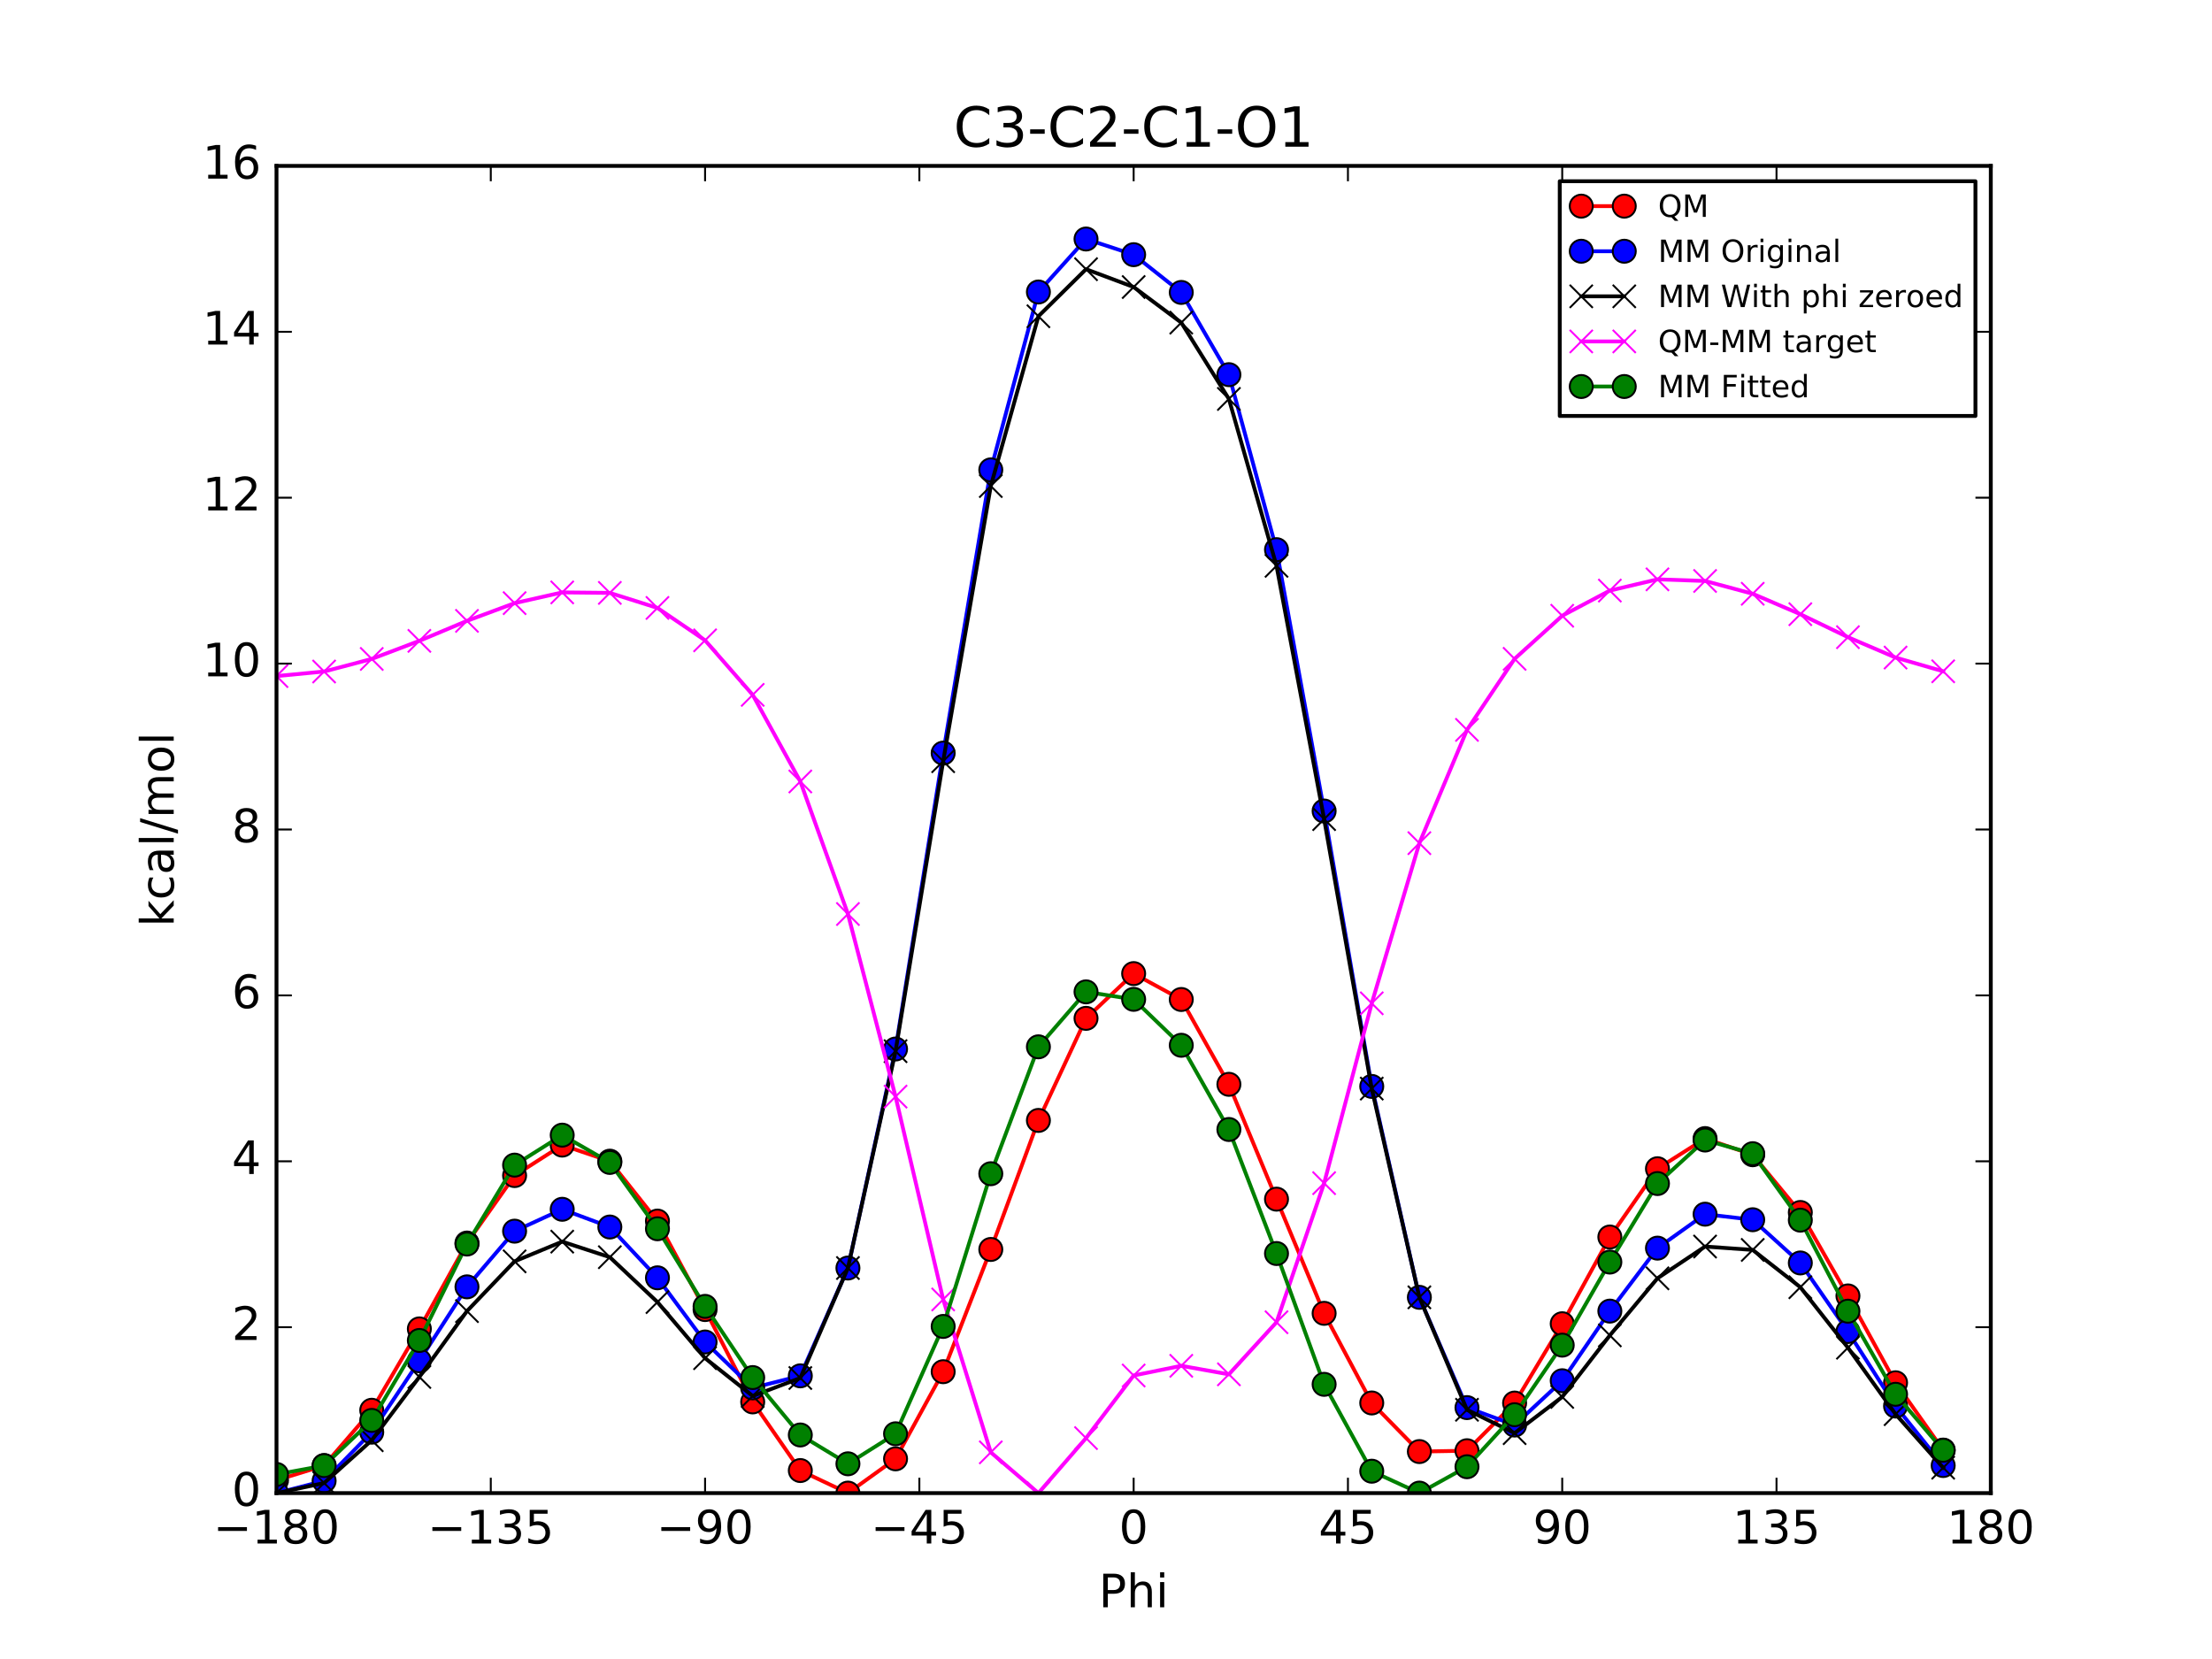<?xml version="1.0" encoding="utf-8" standalone="no"?>
<!DOCTYPE svg PUBLIC "-//W3C//DTD SVG 1.1//EN"
  "http://www.w3.org/Graphics/SVG/1.1/DTD/svg11.dtd">
<!-- Created with matplotlib (http://matplotlib.org/) -->
<svg height="432pt" version="1.1" viewBox="0 0 576 432" width="576pt" xmlns="http://www.w3.org/2000/svg" xmlns:xlink="http://www.w3.org/1999/xlink">
 <defs>
  <style type="text/css">
*{stroke-linecap:butt;stroke-linejoin:round;stroke-miterlimit:100000;}
  </style>
 </defs>
 <g id="figure_1">
  <g id="patch_1">
   <path d="M 0 432 
L 576 432 
L 576 0 
L 0 0 
z
" style="fill:#ffffff;"/>
  </g>
  <g id="axes_1">
   <g id="patch_2">
    <path d="M 72 388.8 
L 518.4 388.8 
L 518.4 43.2 
L 72 43.2 
z
" style="fill:#ffffff;"/>
   </g>
   <g id="line2d_1">
    <path clip-path="url(#pa70c17178d)" d="M 72 385.451 
L 84.4 381.639 
L 96.8 367.228 
L 109.2 346.042 
L 121.6 323.683 
L 134 306.115 
L 146.4 298.182 
L 158.8 302.364 
L 171.2 317.967 
L 183.6 341.009 
L 196 365.054 
L 208.4 382.926 
L 220.8 388.8 
L 233.2 379.881 
L 245.6 357.188 
L 258 325.356 
L 270.4 291.756 
L 282.8 265.176 
L 295.2 253.523 
L 307.6 260.265 
L 320 282.355 
L 332.4 312.257 
L 344.8 341.989 
L 357.2 365.329 
L 369.6 377.985 
L 382 377.765 
L 394.4 365.351 
L 406.8 344.697 
L 419.2 322.117 
L 431.6 304.336 
L 444 296.481 
L 456.4 300.694 
L 468.8 315.726 
L 481.2 337.455 
L 493.6 360.07 
L 506 377.595 
" style="fill:none;stroke:#ff0000;stroke-linecap:square;"/>
    <defs>
     <path d="M 0 3 
C 0.796 3 1.559 2.684 2.121 2.121 
C 2.684 1.559 3 0.796 3 0 
C 3 -0.796 2.684 -1.559 2.121 -2.121 
C 1.559 -2.684 0.796 -3 0 -3 
C -0.796 -3 -1.559 -2.684 -2.121 -2.121 
C -2.684 -1.559 -3 -0.796 -3 0 
C -3 0.796 -2.684 1.559 -2.121 2.121 
C -1.559 2.684 -0.796 3 0 3 
z
" id="m4e100ed801" style="stroke:#000000;stroke-width:0.5;"/>
    </defs>
    <g clip-path="url(#pa70c17178d)">
     <use style="fill:#ff0000;stroke:#000000;stroke-width:0.5;" x="72" xlink:href="#m4e100ed801" y="385.451"/>
     <use style="fill:#ff0000;stroke:#000000;stroke-width:0.5;" x="84.4" xlink:href="#m4e100ed801" y="381.639"/>
     <use style="fill:#ff0000;stroke:#000000;stroke-width:0.5;" x="96.8" xlink:href="#m4e100ed801" y="367.228"/>
     <use style="fill:#ff0000;stroke:#000000;stroke-width:0.5;" x="109.2" xlink:href="#m4e100ed801" y="346.042"/>
     <use style="fill:#ff0000;stroke:#000000;stroke-width:0.5;" x="121.6" xlink:href="#m4e100ed801" y="323.683"/>
     <use style="fill:#ff0000;stroke:#000000;stroke-width:0.5;" x="134" xlink:href="#m4e100ed801" y="306.115"/>
     <use style="fill:#ff0000;stroke:#000000;stroke-width:0.5;" x="146.4" xlink:href="#m4e100ed801" y="298.182"/>
     <use style="fill:#ff0000;stroke:#000000;stroke-width:0.5;" x="158.8" xlink:href="#m4e100ed801" y="302.364"/>
     <use style="fill:#ff0000;stroke:#000000;stroke-width:0.5;" x="171.2" xlink:href="#m4e100ed801" y="317.967"/>
     <use style="fill:#ff0000;stroke:#000000;stroke-width:0.5;" x="183.6" xlink:href="#m4e100ed801" y="341.009"/>
     <use style="fill:#ff0000;stroke:#000000;stroke-width:0.5;" x="196" xlink:href="#m4e100ed801" y="365.054"/>
     <use style="fill:#ff0000;stroke:#000000;stroke-width:0.5;" x="208.4" xlink:href="#m4e100ed801" y="382.926"/>
     <use style="fill:#ff0000;stroke:#000000;stroke-width:0.5;" x="220.8" xlink:href="#m4e100ed801" y="388.8"/>
     <use style="fill:#ff0000;stroke:#000000;stroke-width:0.5;" x="233.2" xlink:href="#m4e100ed801" y="379.881"/>
     <use style="fill:#ff0000;stroke:#000000;stroke-width:0.5;" x="245.6" xlink:href="#m4e100ed801" y="357.188"/>
     <use style="fill:#ff0000;stroke:#000000;stroke-width:0.5;" x="258" xlink:href="#m4e100ed801" y="325.356"/>
     <use style="fill:#ff0000;stroke:#000000;stroke-width:0.5;" x="270.4" xlink:href="#m4e100ed801" y="291.756"/>
     <use style="fill:#ff0000;stroke:#000000;stroke-width:0.5;" x="282.8" xlink:href="#m4e100ed801" y="265.176"/>
     <use style="fill:#ff0000;stroke:#000000;stroke-width:0.5;" x="295.2" xlink:href="#m4e100ed801" y="253.523"/>
     <use style="fill:#ff0000;stroke:#000000;stroke-width:0.5;" x="307.6" xlink:href="#m4e100ed801" y="260.265"/>
     <use style="fill:#ff0000;stroke:#000000;stroke-width:0.5;" x="320" xlink:href="#m4e100ed801" y="282.355"/>
     <use style="fill:#ff0000;stroke:#000000;stroke-width:0.5;" x="332.4" xlink:href="#m4e100ed801" y="312.257"/>
     <use style="fill:#ff0000;stroke:#000000;stroke-width:0.5;" x="344.8" xlink:href="#m4e100ed801" y="341.989"/>
     <use style="fill:#ff0000;stroke:#000000;stroke-width:0.5;" x="357.2" xlink:href="#m4e100ed801" y="365.329"/>
     <use style="fill:#ff0000;stroke:#000000;stroke-width:0.5;" x="369.6" xlink:href="#m4e100ed801" y="377.985"/>
     <use style="fill:#ff0000;stroke:#000000;stroke-width:0.5;" x="382" xlink:href="#m4e100ed801" y="377.765"/>
     <use style="fill:#ff0000;stroke:#000000;stroke-width:0.5;" x="394.4" xlink:href="#m4e100ed801" y="365.351"/>
     <use style="fill:#ff0000;stroke:#000000;stroke-width:0.5;" x="406.8" xlink:href="#m4e100ed801" y="344.697"/>
     <use style="fill:#ff0000;stroke:#000000;stroke-width:0.5;" x="419.2" xlink:href="#m4e100ed801" y="322.117"/>
     <use style="fill:#ff0000;stroke:#000000;stroke-width:0.5;" x="431.6" xlink:href="#m4e100ed801" y="304.336"/>
     <use style="fill:#ff0000;stroke:#000000;stroke-width:0.5;" x="444" xlink:href="#m4e100ed801" y="296.481"/>
     <use style="fill:#ff0000;stroke:#000000;stroke-width:0.5;" x="456.4" xlink:href="#m4e100ed801" y="300.694"/>
     <use style="fill:#ff0000;stroke:#000000;stroke-width:0.5;" x="468.8" xlink:href="#m4e100ed801" y="315.726"/>
     <use style="fill:#ff0000;stroke:#000000;stroke-width:0.5;" x="481.2" xlink:href="#m4e100ed801" y="337.455"/>
     <use style="fill:#ff0000;stroke:#000000;stroke-width:0.5;" x="493.6" xlink:href="#m4e100ed801" y="360.07"/>
     <use style="fill:#ff0000;stroke:#000000;stroke-width:0.5;" x="506" xlink:href="#m4e100ed801" y="377.595"/>
    </g>
   </g>
   <g id="line2d_2">
    <path clip-path="url(#pa70c17178d)" d="M 72 388.8 
L 84.4 385.61 
L 96.8 372.933 
L 109.2 354.347 
L 121.6 335.091 
L 134 320.593 
L 146.4 314.896 
L 158.8 319.513 
L 171.2 332.74 
L 183.6 349.452 
L 196 361.406 
L 208.4 358.268 
L 220.8 330.191 
L 233.2 273.16 
L 245.6 196.109 
L 258 122.353 
L 270.4 76.035 
L 282.8 62.239 
L 295.2 66.319 
L 307.6 76.147 
L 320 97.562 
L 332.4 143.131 
L 344.8 211.189 
L 357.2 282.901 
L 369.6 337.822 
L 382 366.538 
L 394.4 371.082 
L 406.8 359.543 
L 419.2 341.411 
L 431.6 325.01 
L 444 316.171 
L 456.4 317.617 
L 468.8 328.87 
L 481.2 346.723 
L 493.6 366.132 
L 506 381.62 
" style="fill:none;stroke:#0000ff;stroke-linecap:square;"/>
    <defs>
     <path d="M 0 3 
C 0.796 3 1.559 2.684 2.121 2.121 
C 2.684 1.559 3 0.796 3 0 
C 3 -0.796 2.684 -1.559 2.121 -2.121 
C 1.559 -2.684 0.796 -3 0 -3 
C -0.796 -3 -1.559 -2.684 -2.121 -2.121 
C -2.684 -1.559 -3 -0.796 -3 0 
C -3 0.796 -2.684 1.559 -2.121 2.121 
C -1.559 2.684 -0.796 3 0 3 
z
" id="m1258de7000" style="stroke:#000000;stroke-width:0.5;"/>
    </defs>
    <g clip-path="url(#pa70c17178d)">
     <use style="fill:#0000ff;stroke:#000000;stroke-width:0.5;" x="72" xlink:href="#m1258de7000" y="388.8"/>
     <use style="fill:#0000ff;stroke:#000000;stroke-width:0.5;" x="84.4" xlink:href="#m1258de7000" y="385.61"/>
     <use style="fill:#0000ff;stroke:#000000;stroke-width:0.5;" x="96.8" xlink:href="#m1258de7000" y="372.933"/>
     <use style="fill:#0000ff;stroke:#000000;stroke-width:0.5;" x="109.2" xlink:href="#m1258de7000" y="354.347"/>
     <use style="fill:#0000ff;stroke:#000000;stroke-width:0.5;" x="121.6" xlink:href="#m1258de7000" y="335.091"/>
     <use style="fill:#0000ff;stroke:#000000;stroke-width:0.5;" x="134" xlink:href="#m1258de7000" y="320.593"/>
     <use style="fill:#0000ff;stroke:#000000;stroke-width:0.5;" x="146.4" xlink:href="#m1258de7000" y="314.896"/>
     <use style="fill:#0000ff;stroke:#000000;stroke-width:0.5;" x="158.8" xlink:href="#m1258de7000" y="319.513"/>
     <use style="fill:#0000ff;stroke:#000000;stroke-width:0.5;" x="171.2" xlink:href="#m1258de7000" y="332.74"/>
     <use style="fill:#0000ff;stroke:#000000;stroke-width:0.5;" x="183.6" xlink:href="#m1258de7000" y="349.452"/>
     <use style="fill:#0000ff;stroke:#000000;stroke-width:0.5;" x="196" xlink:href="#m1258de7000" y="361.406"/>
     <use style="fill:#0000ff;stroke:#000000;stroke-width:0.5;" x="208.4" xlink:href="#m1258de7000" y="358.268"/>
     <use style="fill:#0000ff;stroke:#000000;stroke-width:0.5;" x="220.8" xlink:href="#m1258de7000" y="330.191"/>
     <use style="fill:#0000ff;stroke:#000000;stroke-width:0.5;" x="233.2" xlink:href="#m1258de7000" y="273.16"/>
     <use style="fill:#0000ff;stroke:#000000;stroke-width:0.5;" x="245.6" xlink:href="#m1258de7000" y="196.109"/>
     <use style="fill:#0000ff;stroke:#000000;stroke-width:0.5;" x="258" xlink:href="#m1258de7000" y="122.353"/>
     <use style="fill:#0000ff;stroke:#000000;stroke-width:0.5;" x="270.4" xlink:href="#m1258de7000" y="76.035"/>
     <use style="fill:#0000ff;stroke:#000000;stroke-width:0.5;" x="282.8" xlink:href="#m1258de7000" y="62.239"/>
     <use style="fill:#0000ff;stroke:#000000;stroke-width:0.5;" x="295.2" xlink:href="#m1258de7000" y="66.319"/>
     <use style="fill:#0000ff;stroke:#000000;stroke-width:0.5;" x="307.6" xlink:href="#m1258de7000" y="76.147"/>
     <use style="fill:#0000ff;stroke:#000000;stroke-width:0.5;" x="320" xlink:href="#m1258de7000" y="97.562"/>
     <use style="fill:#0000ff;stroke:#000000;stroke-width:0.5;" x="332.4" xlink:href="#m1258de7000" y="143.131"/>
     <use style="fill:#0000ff;stroke:#000000;stroke-width:0.5;" x="344.8" xlink:href="#m1258de7000" y="211.189"/>
     <use style="fill:#0000ff;stroke:#000000;stroke-width:0.5;" x="357.2" xlink:href="#m1258de7000" y="282.901"/>
     <use style="fill:#0000ff;stroke:#000000;stroke-width:0.5;" x="369.6" xlink:href="#m1258de7000" y="337.822"/>
     <use style="fill:#0000ff;stroke:#000000;stroke-width:0.5;" x="382" xlink:href="#m1258de7000" y="366.538"/>
     <use style="fill:#0000ff;stroke:#000000;stroke-width:0.5;" x="394.4" xlink:href="#m1258de7000" y="371.082"/>
     <use style="fill:#0000ff;stroke:#000000;stroke-width:0.5;" x="406.8" xlink:href="#m1258de7000" y="359.543"/>
     <use style="fill:#0000ff;stroke:#000000;stroke-width:0.5;" x="419.2" xlink:href="#m1258de7000" y="341.411"/>
     <use style="fill:#0000ff;stroke:#000000;stroke-width:0.5;" x="431.6" xlink:href="#m1258de7000" y="325.01"/>
     <use style="fill:#0000ff;stroke:#000000;stroke-width:0.5;" x="444" xlink:href="#m1258de7000" y="316.171"/>
     <use style="fill:#0000ff;stroke:#000000;stroke-width:0.5;" x="456.4" xlink:href="#m1258de7000" y="317.617"/>
     <use style="fill:#0000ff;stroke:#000000;stroke-width:0.5;" x="468.8" xlink:href="#m1258de7000" y="328.87"/>
     <use style="fill:#0000ff;stroke:#000000;stroke-width:0.5;" x="481.2" xlink:href="#m1258de7000" y="346.723"/>
     <use style="fill:#0000ff;stroke:#000000;stroke-width:0.5;" x="493.6" xlink:href="#m1258de7000" y="366.132"/>
     <use style="fill:#0000ff;stroke:#000000;stroke-width:0.5;" x="506" xlink:href="#m1258de7000" y="381.62"/>
    </g>
   </g>
   <g id="line2d_3">
    <path clip-path="url(#pa70c17178d)" d="M 72 388.8 
L 84.4 386.174 
L 96.8 375.039 
L 109.2 358.559 
L 121.6 341.409 
L 134 328.453 
L 146.4 323.32 
L 158.8 327.372 
L 171.2 339.058 
L 183.6 353.664 
L 196 363.512 
L 208.4 358.832 
L 220.8 330.191 
L 233.2 273.724 
L 245.6 198.215 
L 258 126.565 
L 270.4 82.353 
L 282.8 70.099 
L 295.2 74.743 
L 307.6 84.007 
L 320 103.88 
L 332.4 147.343 
L 344.8 213.295 
L 357.2 283.465 
L 369.6 337.822 
L 382 367.102 
L 394.4 373.188 
L 406.8 363.755 
L 419.2 347.729 
L 431.6 332.869 
L 444 324.595 
L 456.4 325.476 
L 468.8 335.188 
L 481.2 350.935 
L 493.6 368.238 
L 506 382.184 
" style="fill:none;stroke:#000000;stroke-linecap:square;"/>
    <defs>
     <path d="M -3 3 
L 3 -3 
M -3 -3 
L 3 3 
" id="m5c0daf5cca" style="stroke:#000000;stroke-width:0.5;"/>
    </defs>
    <g clip-path="url(#pa70c17178d)">
     <use style="stroke:#000000;stroke-width:0.5;" x="72" xlink:href="#m5c0daf5cca" y="388.8"/>
     <use style="stroke:#000000;stroke-width:0.5;" x="84.4" xlink:href="#m5c0daf5cca" y="386.174"/>
     <use style="stroke:#000000;stroke-width:0.5;" x="96.8" xlink:href="#m5c0daf5cca" y="375.039"/>
     <use style="stroke:#000000;stroke-width:0.5;" x="109.2" xlink:href="#m5c0daf5cca" y="358.559"/>
     <use style="stroke:#000000;stroke-width:0.5;" x="121.6" xlink:href="#m5c0daf5cca" y="341.409"/>
     <use style="stroke:#000000;stroke-width:0.5;" x="134" xlink:href="#m5c0daf5cca" y="328.453"/>
     <use style="stroke:#000000;stroke-width:0.5;" x="146.4" xlink:href="#m5c0daf5cca" y="323.32"/>
     <use style="stroke:#000000;stroke-width:0.5;" x="158.8" xlink:href="#m5c0daf5cca" y="327.372"/>
     <use style="stroke:#000000;stroke-width:0.5;" x="171.2" xlink:href="#m5c0daf5cca" y="339.058"/>
     <use style="stroke:#000000;stroke-width:0.5;" x="183.6" xlink:href="#m5c0daf5cca" y="353.664"/>
     <use style="stroke:#000000;stroke-width:0.5;" x="196" xlink:href="#m5c0daf5cca" y="363.512"/>
     <use style="stroke:#000000;stroke-width:0.5;" x="208.4" xlink:href="#m5c0daf5cca" y="358.832"/>
     <use style="stroke:#000000;stroke-width:0.5;" x="220.8" xlink:href="#m5c0daf5cca" y="330.191"/>
     <use style="stroke:#000000;stroke-width:0.5;" x="233.2" xlink:href="#m5c0daf5cca" y="273.724"/>
     <use style="stroke:#000000;stroke-width:0.5;" x="245.6" xlink:href="#m5c0daf5cca" y="198.215"/>
     <use style="stroke:#000000;stroke-width:0.5;" x="258" xlink:href="#m5c0daf5cca" y="126.565"/>
     <use style="stroke:#000000;stroke-width:0.5;" x="270.4" xlink:href="#m5c0daf5cca" y="82.353"/>
     <use style="stroke:#000000;stroke-width:0.5;" x="282.8" xlink:href="#m5c0daf5cca" y="70.099"/>
     <use style="stroke:#000000;stroke-width:0.5;" x="295.2" xlink:href="#m5c0daf5cca" y="74.743"/>
     <use style="stroke:#000000;stroke-width:0.5;" x="307.6" xlink:href="#m5c0daf5cca" y="84.007"/>
     <use style="stroke:#000000;stroke-width:0.5;" x="320" xlink:href="#m5c0daf5cca" y="103.88"/>
     <use style="stroke:#000000;stroke-width:0.5;" x="332.4" xlink:href="#m5c0daf5cca" y="147.343"/>
     <use style="stroke:#000000;stroke-width:0.5;" x="344.8" xlink:href="#m5c0daf5cca" y="213.295"/>
     <use style="stroke:#000000;stroke-width:0.5;" x="357.2" xlink:href="#m5c0daf5cca" y="283.465"/>
     <use style="stroke:#000000;stroke-width:0.5;" x="369.6" xlink:href="#m5c0daf5cca" y="337.822"/>
     <use style="stroke:#000000;stroke-width:0.5;" x="382" xlink:href="#m5c0daf5cca" y="367.102"/>
     <use style="stroke:#000000;stroke-width:0.5;" x="394.4" xlink:href="#m5c0daf5cca" y="373.188"/>
     <use style="stroke:#000000;stroke-width:0.5;" x="406.8" xlink:href="#m5c0daf5cca" y="363.755"/>
     <use style="stroke:#000000;stroke-width:0.5;" x="419.2" xlink:href="#m5c0daf5cca" y="347.729"/>
     <use style="stroke:#000000;stroke-width:0.5;" x="431.6" xlink:href="#m5c0daf5cca" y="332.869"/>
     <use style="stroke:#000000;stroke-width:0.5;" x="444" xlink:href="#m5c0daf5cca" y="324.595"/>
     <use style="stroke:#000000;stroke-width:0.5;" x="456.4" xlink:href="#m5c0daf5cca" y="325.476"/>
     <use style="stroke:#000000;stroke-width:0.5;" x="468.8" xlink:href="#m5c0daf5cca" y="335.188"/>
     <use style="stroke:#000000;stroke-width:0.5;" x="481.2" xlink:href="#m5c0daf5cca" y="350.935"/>
     <use style="stroke:#000000;stroke-width:0.5;" x="493.6" xlink:href="#m5c0daf5cca" y="368.238"/>
     <use style="stroke:#000000;stroke-width:0.5;" x="506" xlink:href="#m5c0daf5cca" y="382.184"/>
    </g>
   </g>
   <g id="line2d_4">
    <path clip-path="url(#pa70c17178d)" d="M 72 176.048 
L 84.4 174.862 
L 96.8 171.586 
L 109.2 166.88 
L 121.6 161.672 
L 134 157.059 
L 146.4 154.259 
L 158.8 154.389 
L 171.2 158.305 
L 183.6 166.742 
L 196 180.939 
L 208.4 203.491 
L 220.8 238.006 
L 233.2 285.554 
L 245.6 338.371 
L 258 378.188 
L 270.4 388.8 
L 282.8 374.475 
L 295.2 358.177 
L 307.6 355.655 
L 320 357.872 
L 332.4 344.311 
L 344.8 308.091 
L 357.2 261.26 
L 369.6 219.559 
L 382 190.059 
L 394.4 171.56 
L 406.8 160.339 
L 419.2 153.785 
L 431.6 150.863 
L 444 151.282 
L 456.4 154.615 
L 468.8 159.935 
L 481.2 165.917 
L 493.6 171.229 
L 506 174.808 
" style="fill:none;stroke:#ff00ff;stroke-linecap:square;"/>
    <defs>
     <path d="M -3 3 
L 3 -3 
M -3 -3 
L 3 3 
" id="mb89bf1b2a4" style="stroke:#ff00ff;stroke-width:0.5;"/>
    </defs>
    <g clip-path="url(#pa70c17178d)">
     <use style="fill:#ff00ff;stroke:#ff00ff;stroke-width:0.5;" x="72" xlink:href="#mb89bf1b2a4" y="176.048"/>
     <use style="fill:#ff00ff;stroke:#ff00ff;stroke-width:0.5;" x="84.4" xlink:href="#mb89bf1b2a4" y="174.862"/>
     <use style="fill:#ff00ff;stroke:#ff00ff;stroke-width:0.5;" x="96.8" xlink:href="#mb89bf1b2a4" y="171.586"/>
     <use style="fill:#ff00ff;stroke:#ff00ff;stroke-width:0.5;" x="109.2" xlink:href="#mb89bf1b2a4" y="166.88"/>
     <use style="fill:#ff00ff;stroke:#ff00ff;stroke-width:0.5;" x="121.6" xlink:href="#mb89bf1b2a4" y="161.672"/>
     <use style="fill:#ff00ff;stroke:#ff00ff;stroke-width:0.5;" x="134" xlink:href="#mb89bf1b2a4" y="157.059"/>
     <use style="fill:#ff00ff;stroke:#ff00ff;stroke-width:0.5;" x="146.4" xlink:href="#mb89bf1b2a4" y="154.259"/>
     <use style="fill:#ff00ff;stroke:#ff00ff;stroke-width:0.5;" x="158.8" xlink:href="#mb89bf1b2a4" y="154.389"/>
     <use style="fill:#ff00ff;stroke:#ff00ff;stroke-width:0.5;" x="171.2" xlink:href="#mb89bf1b2a4" y="158.305"/>
     <use style="fill:#ff00ff;stroke:#ff00ff;stroke-width:0.5;" x="183.6" xlink:href="#mb89bf1b2a4" y="166.742"/>
     <use style="fill:#ff00ff;stroke:#ff00ff;stroke-width:0.5;" x="196" xlink:href="#mb89bf1b2a4" y="180.939"/>
     <use style="fill:#ff00ff;stroke:#ff00ff;stroke-width:0.5;" x="208.4" xlink:href="#mb89bf1b2a4" y="203.491"/>
     <use style="fill:#ff00ff;stroke:#ff00ff;stroke-width:0.5;" x="220.8" xlink:href="#mb89bf1b2a4" y="238.006"/>
     <use style="fill:#ff00ff;stroke:#ff00ff;stroke-width:0.5;" x="233.2" xlink:href="#mb89bf1b2a4" y="285.554"/>
     <use style="fill:#ff00ff;stroke:#ff00ff;stroke-width:0.5;" x="245.6" xlink:href="#mb89bf1b2a4" y="338.371"/>
     <use style="fill:#ff00ff;stroke:#ff00ff;stroke-width:0.5;" x="258" xlink:href="#mb89bf1b2a4" y="378.188"/>
     <use style="fill:#ff00ff;stroke:#ff00ff;stroke-width:0.5;" x="270.4" xlink:href="#mb89bf1b2a4" y="388.8"/>
     <use style="fill:#ff00ff;stroke:#ff00ff;stroke-width:0.5;" x="282.8" xlink:href="#mb89bf1b2a4" y="374.475"/>
     <use style="fill:#ff00ff;stroke:#ff00ff;stroke-width:0.5;" x="295.2" xlink:href="#mb89bf1b2a4" y="358.177"/>
     <use style="fill:#ff00ff;stroke:#ff00ff;stroke-width:0.5;" x="307.6" xlink:href="#mb89bf1b2a4" y="355.655"/>
     <use style="fill:#ff00ff;stroke:#ff00ff;stroke-width:0.5;" x="320" xlink:href="#mb89bf1b2a4" y="357.872"/>
     <use style="fill:#ff00ff;stroke:#ff00ff;stroke-width:0.5;" x="332.4" xlink:href="#mb89bf1b2a4" y="344.311"/>
     <use style="fill:#ff00ff;stroke:#ff00ff;stroke-width:0.5;" x="344.8" xlink:href="#mb89bf1b2a4" y="308.091"/>
     <use style="fill:#ff00ff;stroke:#ff00ff;stroke-width:0.5;" x="357.2" xlink:href="#mb89bf1b2a4" y="261.26"/>
     <use style="fill:#ff00ff;stroke:#ff00ff;stroke-width:0.5;" x="369.6" xlink:href="#mb89bf1b2a4" y="219.559"/>
     <use style="fill:#ff00ff;stroke:#ff00ff;stroke-width:0.5;" x="382" xlink:href="#mb89bf1b2a4" y="190.059"/>
     <use style="fill:#ff00ff;stroke:#ff00ff;stroke-width:0.5;" x="394.4" xlink:href="#mb89bf1b2a4" y="171.56"/>
     <use style="fill:#ff00ff;stroke:#ff00ff;stroke-width:0.5;" x="406.8" xlink:href="#mb89bf1b2a4" y="160.339"/>
     <use style="fill:#ff00ff;stroke:#ff00ff;stroke-width:0.5;" x="419.2" xlink:href="#mb89bf1b2a4" y="153.785"/>
     <use style="fill:#ff00ff;stroke:#ff00ff;stroke-width:0.5;" x="431.6" xlink:href="#mb89bf1b2a4" y="150.863"/>
     <use style="fill:#ff00ff;stroke:#ff00ff;stroke-width:0.5;" x="444" xlink:href="#mb89bf1b2a4" y="151.282"/>
     <use style="fill:#ff00ff;stroke:#ff00ff;stroke-width:0.5;" x="456.4" xlink:href="#mb89bf1b2a4" y="154.615"/>
     <use style="fill:#ff00ff;stroke:#ff00ff;stroke-width:0.5;" x="468.8" xlink:href="#mb89bf1b2a4" y="159.935"/>
     <use style="fill:#ff00ff;stroke:#ff00ff;stroke-width:0.5;" x="481.2" xlink:href="#mb89bf1b2a4" y="165.917"/>
     <use style="fill:#ff00ff;stroke:#ff00ff;stroke-width:0.5;" x="493.6" xlink:href="#mb89bf1b2a4" y="171.229"/>
     <use style="fill:#ff00ff;stroke:#ff00ff;stroke-width:0.5;" x="506" xlink:href="#mb89bf1b2a4" y="174.808"/>
    </g>
   </g>
   <g id="line2d_5">
    <path clip-path="url(#pa70c17178d)" d="M 72 383.936 
L 84.4 381.64 
L 96.8 369.87 
L 109.2 349.054 
L 121.6 323.943 
L 134 303.394 
L 146.4 295.588 
L 158.8 302.696 
L 171.2 319.968 
L 183.6 340.179 
L 196 358.714 
L 208.4 373.664 
L 220.8 381.169 
L 233.2 373.355 
L 245.6 345.398 
L 258 305.635 
L 270.4 272.589 
L 282.8 258.278 
L 295.2 260.226 
L 307.6 272.187 
L 320 294.117 
L 332.4 326.413 
L 344.8 360.478 
L 357.2 383.096 
L 369.6 388.8 
L 382 381.934 
L 394.4 368.39 
L 406.8 350.271 
L 419.2 328.639 
L 431.6 308.193 
L 444 296.864 
L 456.4 300.418 
L 468.8 317.723 
L 481.2 341.43 
L 493.6 363.07 
L 506 377.65 
" style="fill:none;stroke:#008000;stroke-linecap:square;"/>
    <defs>
     <path d="M 0 3 
C 0.796 3 1.559 2.684 2.121 2.121 
C 2.684 1.559 3 0.796 3 0 
C 3 -0.796 2.684 -1.559 2.121 -2.121 
C 1.559 -2.684 0.796 -3 0 -3 
C -0.796 -3 -1.559 -2.684 -2.121 -2.121 
C -2.684 -1.559 -3 -0.796 -3 0 
C -3 0.796 -2.684 1.559 -2.121 2.121 
C -1.559 2.684 -0.796 3 0 3 
z
" id="ma63a9f7b39" style="stroke:#000000;stroke-width:0.5;"/>
    </defs>
    <g clip-path="url(#pa70c17178d)">
     <use style="fill:#008000;stroke:#000000;stroke-width:0.5;" x="72" xlink:href="#ma63a9f7b39" y="383.936"/>
     <use style="fill:#008000;stroke:#000000;stroke-width:0.5;" x="84.4" xlink:href="#ma63a9f7b39" y="381.64"/>
     <use style="fill:#008000;stroke:#000000;stroke-width:0.5;" x="96.8" xlink:href="#ma63a9f7b39" y="369.87"/>
     <use style="fill:#008000;stroke:#000000;stroke-width:0.5;" x="109.2" xlink:href="#ma63a9f7b39" y="349.054"/>
     <use style="fill:#008000;stroke:#000000;stroke-width:0.5;" x="121.6" xlink:href="#ma63a9f7b39" y="323.943"/>
     <use style="fill:#008000;stroke:#000000;stroke-width:0.5;" x="134" xlink:href="#ma63a9f7b39" y="303.394"/>
     <use style="fill:#008000;stroke:#000000;stroke-width:0.5;" x="146.4" xlink:href="#ma63a9f7b39" y="295.588"/>
     <use style="fill:#008000;stroke:#000000;stroke-width:0.5;" x="158.8" xlink:href="#ma63a9f7b39" y="302.696"/>
     <use style="fill:#008000;stroke:#000000;stroke-width:0.5;" x="171.2" xlink:href="#ma63a9f7b39" y="319.968"/>
     <use style="fill:#008000;stroke:#000000;stroke-width:0.5;" x="183.6" xlink:href="#ma63a9f7b39" y="340.179"/>
     <use style="fill:#008000;stroke:#000000;stroke-width:0.5;" x="196" xlink:href="#ma63a9f7b39" y="358.714"/>
     <use style="fill:#008000;stroke:#000000;stroke-width:0.5;" x="208.4" xlink:href="#ma63a9f7b39" y="373.664"/>
     <use style="fill:#008000;stroke:#000000;stroke-width:0.5;" x="220.8" xlink:href="#ma63a9f7b39" y="381.169"/>
     <use style="fill:#008000;stroke:#000000;stroke-width:0.5;" x="233.2" xlink:href="#ma63a9f7b39" y="373.355"/>
     <use style="fill:#008000;stroke:#000000;stroke-width:0.5;" x="245.6" xlink:href="#ma63a9f7b39" y="345.398"/>
     <use style="fill:#008000;stroke:#000000;stroke-width:0.5;" x="258" xlink:href="#ma63a9f7b39" y="305.635"/>
     <use style="fill:#008000;stroke:#000000;stroke-width:0.5;" x="270.4" xlink:href="#ma63a9f7b39" y="272.589"/>
     <use style="fill:#008000;stroke:#000000;stroke-width:0.5;" x="282.8" xlink:href="#ma63a9f7b39" y="258.278"/>
     <use style="fill:#008000;stroke:#000000;stroke-width:0.5;" x="295.2" xlink:href="#ma63a9f7b39" y="260.226"/>
     <use style="fill:#008000;stroke:#000000;stroke-width:0.5;" x="307.6" xlink:href="#ma63a9f7b39" y="272.187"/>
     <use style="fill:#008000;stroke:#000000;stroke-width:0.5;" x="320" xlink:href="#ma63a9f7b39" y="294.117"/>
     <use style="fill:#008000;stroke:#000000;stroke-width:0.5;" x="332.4" xlink:href="#ma63a9f7b39" y="326.413"/>
     <use style="fill:#008000;stroke:#000000;stroke-width:0.5;" x="344.8" xlink:href="#ma63a9f7b39" y="360.478"/>
     <use style="fill:#008000;stroke:#000000;stroke-width:0.5;" x="357.2" xlink:href="#ma63a9f7b39" y="383.096"/>
     <use style="fill:#008000;stroke:#000000;stroke-width:0.5;" x="369.6" xlink:href="#ma63a9f7b39" y="388.8"/>
     <use style="fill:#008000;stroke:#000000;stroke-width:0.5;" x="382" xlink:href="#ma63a9f7b39" y="381.934"/>
     <use style="fill:#008000;stroke:#000000;stroke-width:0.5;" x="394.4" xlink:href="#ma63a9f7b39" y="368.39"/>
     <use style="fill:#008000;stroke:#000000;stroke-width:0.5;" x="406.8" xlink:href="#ma63a9f7b39" y="350.271"/>
     <use style="fill:#008000;stroke:#000000;stroke-width:0.5;" x="419.2" xlink:href="#ma63a9f7b39" y="328.639"/>
     <use style="fill:#008000;stroke:#000000;stroke-width:0.5;" x="431.6" xlink:href="#ma63a9f7b39" y="308.193"/>
     <use style="fill:#008000;stroke:#000000;stroke-width:0.5;" x="444" xlink:href="#ma63a9f7b39" y="296.864"/>
     <use style="fill:#008000;stroke:#000000;stroke-width:0.5;" x="456.4" xlink:href="#ma63a9f7b39" y="300.418"/>
     <use style="fill:#008000;stroke:#000000;stroke-width:0.5;" x="468.8" xlink:href="#ma63a9f7b39" y="317.723"/>
     <use style="fill:#008000;stroke:#000000;stroke-width:0.5;" x="481.2" xlink:href="#ma63a9f7b39" y="341.43"/>
     <use style="fill:#008000;stroke:#000000;stroke-width:0.5;" x="493.6" xlink:href="#ma63a9f7b39" y="363.07"/>
     <use style="fill:#008000;stroke:#000000;stroke-width:0.5;" x="506" xlink:href="#ma63a9f7b39" y="377.65"/>
    </g>
   </g>
   <g id="patch_3">
    <path d="M 72 43.2 
L 518.4 43.2 
" style="fill:none;stroke:#000000;stroke-linecap:square;stroke-linejoin:miter;"/>
   </g>
   <g id="patch_4">
    <path d="M 518.4 388.8 
L 518.4 43.2 
" style="fill:none;stroke:#000000;stroke-linecap:square;stroke-linejoin:miter;"/>
   </g>
   <g id="patch_5">
    <path d="M 72 388.8 
L 518.4 388.8 
" style="fill:none;stroke:#000000;stroke-linecap:square;stroke-linejoin:miter;"/>
   </g>
   <g id="patch_6">
    <path d="M 72 388.8 
L 72 43.2 
" style="fill:none;stroke:#000000;stroke-linecap:square;stroke-linejoin:miter;"/>
   </g>
   <g id="matplotlib.axis_1">
    <g id="xtick_1">
     <g id="line2d_6">
      <defs>
       <path d="M 0 0 
L 0 -4 
" id="m1ad88e3cab" style="stroke:#000000;stroke-width:0.5;"/>
      </defs>
      <g>
       <use style="stroke:#000000;stroke-width:0.5;" x="72.0" xlink:href="#m1ad88e3cab" y="388.8"/>
      </g>
     </g>
     <g id="line2d_7">
      <defs>
       <path d="M 0 0 
L 0 4 
" id="m50c6c9d370" style="stroke:#000000;stroke-width:0.5;"/>
      </defs>
      <g>
       <use style="stroke:#000000;stroke-width:0.5;" x="72.0" xlink:href="#m50c6c9d370" y="43.2"/>
      </g>
     </g>
     <g id="text_1">
      <!-- −180 -->
      <defs>
       <path d="M 10.594 35.5 
L 73.188 35.5 
L 73.188 27.203 
L 10.594 27.203 
z
" id="BitstreamVeraSans-Roman-2212"/>
       <path d="M 31.781 66.406 
Q 24.172 66.406 20.328 58.906 
Q 16.5 51.422 16.5 36.375 
Q 16.5 21.391 20.328 13.891 
Q 24.172 6.391 31.781 6.391 
Q 39.453 6.391 43.281 13.891 
Q 47.125 21.391 47.125 36.375 
Q 47.125 51.422 43.281 58.906 
Q 39.453 66.406 31.781 66.406 
M 31.781 74.219 
Q 44.047 74.219 50.516 64.516 
Q 56.984 54.828 56.984 36.375 
Q 56.984 17.969 50.516 8.266 
Q 44.047 -1.422 31.781 -1.422 
Q 19.531 -1.422 13.062 8.266 
Q 6.594 17.969 6.594 36.375 
Q 6.594 54.828 13.062 64.516 
Q 19.531 74.219 31.781 74.219 
" id="BitstreamVeraSans-Roman-30"/>
       <path d="M 12.406 8.297 
L 28.516 8.297 
L 28.516 63.922 
L 10.984 60.406 
L 10.984 69.391 
L 28.422 72.906 
L 38.281 72.906 
L 38.281 8.297 
L 54.391 8.297 
L 54.391 0 
L 12.406 0 
z
" id="BitstreamVeraSans-Roman-31"/>
       <path d="M 31.781 34.625 
Q 24.75 34.625 20.719 30.859 
Q 16.703 27.094 16.703 20.516 
Q 16.703 13.922 20.719 10.156 
Q 24.75 6.391 31.781 6.391 
Q 38.812 6.391 42.859 10.172 
Q 46.922 13.969 46.922 20.516 
Q 46.922 27.094 42.891 30.859 
Q 38.875 34.625 31.781 34.625 
M 21.922 38.812 
Q 15.578 40.375 12.031 44.719 
Q 8.5 49.078 8.5 55.328 
Q 8.5 64.062 14.719 69.141 
Q 20.953 74.219 31.781 74.219 
Q 42.672 74.219 48.875 69.141 
Q 55.078 64.062 55.078 55.328 
Q 55.078 49.078 51.531 44.719 
Q 48 40.375 41.703 38.812 
Q 48.828 37.156 52.797 32.312 
Q 56.781 27.484 56.781 20.516 
Q 56.781 9.906 50.312 4.234 
Q 43.844 -1.422 31.781 -1.422 
Q 19.734 -1.422 13.25 4.234 
Q 6.781 9.906 6.781 20.516 
Q 6.781 27.484 10.781 32.312 
Q 14.797 37.156 21.922 38.812 
M 18.312 54.391 
Q 18.312 48.734 21.844 45.562 
Q 25.391 42.391 31.781 42.391 
Q 38.141 42.391 41.719 45.562 
Q 45.312 48.734 45.312 54.391 
Q 45.312 60.062 41.719 63.234 
Q 38.141 66.406 31.781 66.406 
Q 25.391 66.406 21.844 63.234 
Q 18.312 60.062 18.312 54.391 
" id="BitstreamVeraSans-Roman-38"/>
      </defs>
      <g transform="translate(55.52 401.918)scale(0.12 -0.12)">
       <use xlink:href="#BitstreamVeraSans-Roman-2212"/>
       <use x="83.789" xlink:href="#BitstreamVeraSans-Roman-31"/>
       <use x="147.412" xlink:href="#BitstreamVeraSans-Roman-38"/>
       <use x="211.035" xlink:href="#BitstreamVeraSans-Roman-30"/>
      </g>
     </g>
    </g>
    <g id="xtick_2">
     <g id="line2d_8">
      <g>
       <use style="stroke:#000000;stroke-width:0.5;" x="127.8" xlink:href="#m1ad88e3cab" y="388.8"/>
      </g>
     </g>
     <g id="line2d_9">
      <g>
       <use style="stroke:#000000;stroke-width:0.5;" x="127.8" xlink:href="#m50c6c9d370" y="43.2"/>
      </g>
     </g>
     <g id="text_2">
      <!-- −135 -->
      <defs>
       <path d="M 40.578 39.312 
Q 47.656 37.797 51.625 33 
Q 55.609 28.219 55.609 21.188 
Q 55.609 10.406 48.188 4.484 
Q 40.766 -1.422 27.094 -1.422 
Q 22.516 -1.422 17.656 -0.516 
Q 12.797 0.391 7.625 2.203 
L 7.625 11.719 
Q 11.719 9.328 16.594 8.109 
Q 21.484 6.891 26.812 6.891 
Q 36.078 6.891 40.938 10.547 
Q 45.797 14.203 45.797 21.188 
Q 45.797 27.641 41.281 31.266 
Q 36.766 34.906 28.719 34.906 
L 20.219 34.906 
L 20.219 43.016 
L 29.109 43.016 
Q 36.375 43.016 40.234 45.922 
Q 44.094 48.828 44.094 54.297 
Q 44.094 59.906 40.109 62.906 
Q 36.141 65.922 28.719 65.922 
Q 24.656 65.922 20.016 65.031 
Q 15.375 64.156 9.812 62.312 
L 9.812 71.094 
Q 15.438 72.656 20.344 73.438 
Q 25.25 74.219 29.594 74.219 
Q 40.828 74.219 47.359 69.109 
Q 53.906 64.016 53.906 55.328 
Q 53.906 49.266 50.438 45.094 
Q 46.969 40.922 40.578 39.312 
" id="BitstreamVeraSans-Roman-33"/>
       <path d="M 10.797 72.906 
L 49.516 72.906 
L 49.516 64.594 
L 19.828 64.594 
L 19.828 46.734 
Q 21.969 47.469 24.109 47.828 
Q 26.266 48.188 28.422 48.188 
Q 40.625 48.188 47.75 41.5 
Q 54.891 34.812 54.891 23.391 
Q 54.891 11.625 47.562 5.094 
Q 40.234 -1.422 26.906 -1.422 
Q 22.312 -1.422 17.547 -0.641 
Q 12.797 0.141 7.719 1.703 
L 7.719 11.625 
Q 12.109 9.234 16.797 8.062 
Q 21.484 6.891 26.703 6.891 
Q 35.156 6.891 40.078 11.328 
Q 45.016 15.766 45.016 23.391 
Q 45.016 31 40.078 35.438 
Q 35.156 39.891 26.703 39.891 
Q 22.75 39.891 18.812 39.016 
Q 14.891 38.141 10.797 36.281 
z
" id="BitstreamVeraSans-Roman-35"/>
      </defs>
      <g transform="translate(111.32 401.918)scale(0.12 -0.12)">
       <use xlink:href="#BitstreamVeraSans-Roman-2212"/>
       <use x="83.789" xlink:href="#BitstreamVeraSans-Roman-31"/>
       <use x="147.412" xlink:href="#BitstreamVeraSans-Roman-33"/>
       <use x="211.035" xlink:href="#BitstreamVeraSans-Roman-35"/>
      </g>
     </g>
    </g>
    <g id="xtick_3">
     <g id="line2d_10">
      <g>
       <use style="stroke:#000000;stroke-width:0.5;" x="183.6" xlink:href="#m1ad88e3cab" y="388.8"/>
      </g>
     </g>
     <g id="line2d_11">
      <g>
       <use style="stroke:#000000;stroke-width:0.5;" x="183.6" xlink:href="#m50c6c9d370" y="43.2"/>
      </g>
     </g>
     <g id="text_3">
      <!-- −90 -->
      <defs>
       <path d="M 10.984 1.516 
L 10.984 10.5 
Q 14.703 8.734 18.5 7.812 
Q 22.312 6.891 25.984 6.891 
Q 35.75 6.891 40.891 13.453 
Q 46.047 20.016 46.781 33.406 
Q 43.953 29.203 39.594 26.953 
Q 35.25 24.703 29.984 24.703 
Q 19.047 24.703 12.672 31.312 
Q 6.297 37.938 6.297 49.422 
Q 6.297 60.641 12.938 67.422 
Q 19.578 74.219 30.609 74.219 
Q 43.266 74.219 49.922 64.516 
Q 56.594 54.828 56.594 36.375 
Q 56.594 19.141 48.406 8.859 
Q 40.234 -1.422 26.422 -1.422 
Q 22.703 -1.422 18.891 -0.688 
Q 15.094 0.047 10.984 1.516 
M 30.609 32.422 
Q 37.25 32.422 41.125 36.953 
Q 45.016 41.5 45.016 49.422 
Q 45.016 57.281 41.125 61.844 
Q 37.25 66.406 30.609 66.406 
Q 23.969 66.406 20.094 61.844 
Q 16.219 57.281 16.219 49.422 
Q 16.219 41.5 20.094 36.953 
Q 23.969 32.422 30.609 32.422 
" id="BitstreamVeraSans-Roman-39"/>
      </defs>
      <g transform="translate(170.937 401.918)scale(0.12 -0.12)">
       <use xlink:href="#BitstreamVeraSans-Roman-2212"/>
       <use x="83.789" xlink:href="#BitstreamVeraSans-Roman-39"/>
       <use x="147.412" xlink:href="#BitstreamVeraSans-Roman-30"/>
      </g>
     </g>
    </g>
    <g id="xtick_4">
     <g id="line2d_12">
      <g>
       <use style="stroke:#000000;stroke-width:0.5;" x="239.4" xlink:href="#m1ad88e3cab" y="388.8"/>
      </g>
     </g>
     <g id="line2d_13">
      <g>
       <use style="stroke:#000000;stroke-width:0.5;" x="239.4" xlink:href="#m50c6c9d370" y="43.2"/>
      </g>
     </g>
     <g id="text_4">
      <!-- −45 -->
      <defs>
       <path d="M 37.797 64.312 
L 12.891 25.391 
L 37.797 25.391 
z
M 35.203 72.906 
L 47.609 72.906 
L 47.609 25.391 
L 58.016 25.391 
L 58.016 17.188 
L 47.609 17.188 
L 47.609 0 
L 37.797 0 
L 37.797 17.188 
L 4.891 17.188 
L 4.891 26.703 
z
" id="BitstreamVeraSans-Roman-34"/>
      </defs>
      <g transform="translate(226.737 401.918)scale(0.12 -0.12)">
       <use xlink:href="#BitstreamVeraSans-Roman-2212"/>
       <use x="83.789" xlink:href="#BitstreamVeraSans-Roman-34"/>
       <use x="147.412" xlink:href="#BitstreamVeraSans-Roman-35"/>
      </g>
     </g>
    </g>
    <g id="xtick_5">
     <g id="line2d_14">
      <g>
       <use style="stroke:#000000;stroke-width:0.5;" x="295.2" xlink:href="#m1ad88e3cab" y="388.8"/>
      </g>
     </g>
     <g id="line2d_15">
      <g>
       <use style="stroke:#000000;stroke-width:0.5;" x="295.2" xlink:href="#m50c6c9d370" y="43.2"/>
      </g>
     </g>
     <g id="text_5">
      <!-- 0 -->
      <g transform="translate(291.382 401.918)scale(0.12 -0.12)">
       <use xlink:href="#BitstreamVeraSans-Roman-30"/>
      </g>
     </g>
    </g>
    <g id="xtick_6">
     <g id="line2d_16">
      <g>
       <use style="stroke:#000000;stroke-width:0.5;" x="351.0" xlink:href="#m1ad88e3cab" y="388.8"/>
      </g>
     </g>
     <g id="line2d_17">
      <g>
       <use style="stroke:#000000;stroke-width:0.5;" x="351.0" xlink:href="#m50c6c9d370" y="43.2"/>
      </g>
     </g>
     <g id="text_6">
      <!-- 45 -->
      <g transform="translate(343.365 401.918)scale(0.12 -0.12)">
       <use xlink:href="#BitstreamVeraSans-Roman-34"/>
       <use x="63.623" xlink:href="#BitstreamVeraSans-Roman-35"/>
      </g>
     </g>
    </g>
    <g id="xtick_7">
     <g id="line2d_18">
      <g>
       <use style="stroke:#000000;stroke-width:0.5;" x="406.8" xlink:href="#m1ad88e3cab" y="388.8"/>
      </g>
     </g>
     <g id="line2d_19">
      <g>
       <use style="stroke:#000000;stroke-width:0.5;" x="406.8" xlink:href="#m50c6c9d370" y="43.2"/>
      </g>
     </g>
     <g id="text_7">
      <!-- 90 -->
      <g transform="translate(399.165 401.918)scale(0.12 -0.12)">
       <use xlink:href="#BitstreamVeraSans-Roman-39"/>
       <use x="63.623" xlink:href="#BitstreamVeraSans-Roman-30"/>
      </g>
     </g>
    </g>
    <g id="xtick_8">
     <g id="line2d_20">
      <g>
       <use style="stroke:#000000;stroke-width:0.5;" x="462.6" xlink:href="#m1ad88e3cab" y="388.8"/>
      </g>
     </g>
     <g id="line2d_21">
      <g>
       <use style="stroke:#000000;stroke-width:0.5;" x="462.6" xlink:href="#m50c6c9d370" y="43.2"/>
      </g>
     </g>
     <g id="text_8">
      <!-- 135 -->
      <g transform="translate(451.147 401.918)scale(0.12 -0.12)">
       <use xlink:href="#BitstreamVeraSans-Roman-31"/>
       <use x="63.623" xlink:href="#BitstreamVeraSans-Roman-33"/>
       <use x="127.246" xlink:href="#BitstreamVeraSans-Roman-35"/>
      </g>
     </g>
    </g>
    <g id="xtick_9">
     <g id="line2d_22">
      <g>
       <use style="stroke:#000000;stroke-width:0.5;" x="518.4" xlink:href="#m1ad88e3cab" y="388.8"/>
      </g>
     </g>
     <g id="line2d_23">
      <g>
       <use style="stroke:#000000;stroke-width:0.5;" x="518.4" xlink:href="#m50c6c9d370" y="43.2"/>
      </g>
     </g>
     <g id="text_9">
      <!-- 180 -->
      <g transform="translate(506.947 401.918)scale(0.12 -0.12)">
       <use xlink:href="#BitstreamVeraSans-Roman-31"/>
       <use x="63.623" xlink:href="#BitstreamVeraSans-Roman-38"/>
       <use x="127.246" xlink:href="#BitstreamVeraSans-Roman-30"/>
      </g>
     </g>
    </g>
    <g id="text_10">
     <!-- Phi -->
     <defs>
      <path d="M 19.672 64.797 
L 19.672 37.406 
L 32.078 37.406 
Q 38.969 37.406 42.719 40.969 
Q 46.484 44.531 46.484 51.125 
Q 46.484 57.672 42.719 61.234 
Q 38.969 64.797 32.078 64.797 
z
M 9.812 72.906 
L 32.078 72.906 
Q 44.344 72.906 50.609 67.359 
Q 56.891 61.812 56.891 51.125 
Q 56.891 40.328 50.609 34.812 
Q 44.344 29.297 32.078 29.297 
L 19.672 29.297 
L 19.672 0 
L 9.812 0 
z
" id="BitstreamVeraSans-Roman-50"/>
      <path d="M 9.422 54.688 
L 18.406 54.688 
L 18.406 0 
L 9.422 0 
z
M 9.422 75.984 
L 18.406 75.984 
L 18.406 64.594 
L 9.422 64.594 
z
" id="BitstreamVeraSans-Roman-69"/>
      <path d="M 54.891 33.016 
L 54.891 0 
L 45.906 0 
L 45.906 32.719 
Q 45.906 40.484 42.875 44.328 
Q 39.844 48.188 33.797 48.188 
Q 26.516 48.188 22.312 43.547 
Q 18.109 38.922 18.109 30.906 
L 18.109 0 
L 9.078 0 
L 9.078 75.984 
L 18.109 75.984 
L 18.109 46.188 
Q 21.344 51.125 25.703 53.562 
Q 30.078 56 35.797 56 
Q 45.219 56 50.047 50.172 
Q 54.891 44.344 54.891 33.016 
" id="BitstreamVeraSans-Roman-68"/>
     </defs>
     <g transform="translate(286.113 418.532)scale(0.12 -0.12)">
      <use xlink:href="#BitstreamVeraSans-Roman-50"/>
      <use x="60.303" xlink:href="#BitstreamVeraSans-Roman-68"/>
      <use x="123.682" xlink:href="#BitstreamVeraSans-Roman-69"/>
     </g>
    </g>
   </g>
   <g id="matplotlib.axis_2">
    <g id="ytick_1">
     <g id="line2d_24">
      <defs>
       <path d="M 0 0 
L 4 0 
" id="mc0faad8752" style="stroke:#000000;stroke-width:0.5;"/>
      </defs>
      <g>
       <use style="stroke:#000000;stroke-width:0.5;" x="72.0" xlink:href="#mc0faad8752" y="388.8"/>
      </g>
     </g>
     <g id="line2d_25">
      <defs>
       <path d="M 0 0 
L -4 0 
" id="m70d74effc3" style="stroke:#000000;stroke-width:0.5;"/>
      </defs>
      <g>
       <use style="stroke:#000000;stroke-width:0.5;" x="518.4" xlink:href="#m70d74effc3" y="388.8"/>
      </g>
     </g>
     <g id="text_11">
      <!-- 0 -->
      <g transform="translate(60.365 392.111)scale(0.12 -0.12)">
       <use xlink:href="#BitstreamVeraSans-Roman-30"/>
      </g>
     </g>
    </g>
    <g id="ytick_2">
     <g id="line2d_26">
      <g>
       <use style="stroke:#000000;stroke-width:0.5;" x="72.0" xlink:href="#mc0faad8752" y="345.6"/>
      </g>
     </g>
     <g id="line2d_27">
      <g>
       <use style="stroke:#000000;stroke-width:0.5;" x="518.4" xlink:href="#m70d74effc3" y="345.6"/>
      </g>
     </g>
     <g id="text_12">
      <!-- 2 -->
      <defs>
       <path d="M 19.188 8.297 
L 53.609 8.297 
L 53.609 0 
L 7.328 0 
L 7.328 8.297 
Q 12.938 14.109 22.625 23.891 
Q 32.328 33.688 34.812 36.531 
Q 39.547 41.844 41.422 45.531 
Q 43.312 49.219 43.312 52.781 
Q 43.312 58.594 39.234 62.25 
Q 35.156 65.922 28.609 65.922 
Q 23.969 65.922 18.812 64.312 
Q 13.672 62.703 7.812 59.422 
L 7.812 69.391 
Q 13.766 71.781 18.938 73 
Q 24.125 74.219 28.422 74.219 
Q 39.75 74.219 46.484 68.547 
Q 53.219 62.891 53.219 53.422 
Q 53.219 48.922 51.531 44.891 
Q 49.859 40.875 45.406 35.406 
Q 44.188 33.984 37.641 27.219 
Q 31.109 20.453 19.188 8.297 
" id="BitstreamVeraSans-Roman-32"/>
      </defs>
      <g transform="translate(60.365 348.911)scale(0.12 -0.12)">
       <use xlink:href="#BitstreamVeraSans-Roman-32"/>
      </g>
     </g>
    </g>
    <g id="ytick_3">
     <g id="line2d_28">
      <g>
       <use style="stroke:#000000;stroke-width:0.5;" x="72.0" xlink:href="#mc0faad8752" y="302.4"/>
      </g>
     </g>
     <g id="line2d_29">
      <g>
       <use style="stroke:#000000;stroke-width:0.5;" x="518.4" xlink:href="#m70d74effc3" y="302.4"/>
      </g>
     </g>
     <g id="text_13">
      <!-- 4 -->
      <g transform="translate(60.365 305.711)scale(0.12 -0.12)">
       <use xlink:href="#BitstreamVeraSans-Roman-34"/>
      </g>
     </g>
    </g>
    <g id="ytick_4">
     <g id="line2d_30">
      <g>
       <use style="stroke:#000000;stroke-width:0.5;" x="72.0" xlink:href="#mc0faad8752" y="259.2"/>
      </g>
     </g>
     <g id="line2d_31">
      <g>
       <use style="stroke:#000000;stroke-width:0.5;" x="518.4" xlink:href="#m70d74effc3" y="259.2"/>
      </g>
     </g>
     <g id="text_14">
      <!-- 6 -->
      <defs>
       <path d="M 33.016 40.375 
Q 26.375 40.375 22.484 35.828 
Q 18.609 31.297 18.609 23.391 
Q 18.609 15.531 22.484 10.953 
Q 26.375 6.391 33.016 6.391 
Q 39.656 6.391 43.531 10.953 
Q 47.406 15.531 47.406 23.391 
Q 47.406 31.297 43.531 35.828 
Q 39.656 40.375 33.016 40.375 
M 52.594 71.297 
L 52.594 62.312 
Q 48.875 64.062 45.094 64.984 
Q 41.312 65.922 37.594 65.922 
Q 27.828 65.922 22.672 59.328 
Q 17.531 52.734 16.797 39.406 
Q 19.672 43.656 24.016 45.922 
Q 28.375 48.188 33.594 48.188 
Q 44.578 48.188 50.953 41.516 
Q 57.328 34.859 57.328 23.391 
Q 57.328 12.156 50.688 5.359 
Q 44.047 -1.422 33.016 -1.422 
Q 20.359 -1.422 13.672 8.266 
Q 6.984 17.969 6.984 36.375 
Q 6.984 53.656 15.188 63.938 
Q 23.391 74.219 37.203 74.219 
Q 40.922 74.219 44.703 73.484 
Q 48.484 72.75 52.594 71.297 
" id="BitstreamVeraSans-Roman-36"/>
      </defs>
      <g transform="translate(60.365 262.511)scale(0.12 -0.12)">
       <use xlink:href="#BitstreamVeraSans-Roman-36"/>
      </g>
     </g>
    </g>
    <g id="ytick_5">
     <g id="line2d_32">
      <g>
       <use style="stroke:#000000;stroke-width:0.5;" x="72.0" xlink:href="#mc0faad8752" y="216.0"/>
      </g>
     </g>
     <g id="line2d_33">
      <g>
       <use style="stroke:#000000;stroke-width:0.5;" x="518.4" xlink:href="#m70d74effc3" y="216.0"/>
      </g>
     </g>
     <g id="text_15">
      <!-- 8 -->
      <g transform="translate(60.365 219.311)scale(0.12 -0.12)">
       <use xlink:href="#BitstreamVeraSans-Roman-38"/>
      </g>
     </g>
    </g>
    <g id="ytick_6">
     <g id="line2d_34">
      <g>
       <use style="stroke:#000000;stroke-width:0.5;" x="72.0" xlink:href="#mc0faad8752" y="172.8"/>
      </g>
     </g>
     <g id="line2d_35">
      <g>
       <use style="stroke:#000000;stroke-width:0.5;" x="518.4" xlink:href="#m70d74effc3" y="172.8"/>
      </g>
     </g>
     <g id="text_16">
      <!-- 10 -->
      <g transform="translate(52.73 176.111)scale(0.12 -0.12)">
       <use xlink:href="#BitstreamVeraSans-Roman-31"/>
       <use x="63.623" xlink:href="#BitstreamVeraSans-Roman-30"/>
      </g>
     </g>
    </g>
    <g id="ytick_7">
     <g id="line2d_36">
      <g>
       <use style="stroke:#000000;stroke-width:0.5;" x="72.0" xlink:href="#mc0faad8752" y="129.6"/>
      </g>
     </g>
     <g id="line2d_37">
      <g>
       <use style="stroke:#000000;stroke-width:0.5;" x="518.4" xlink:href="#m70d74effc3" y="129.6"/>
      </g>
     </g>
     <g id="text_17">
      <!-- 12 -->
      <g transform="translate(52.73 132.911)scale(0.12 -0.12)">
       <use xlink:href="#BitstreamVeraSans-Roman-31"/>
       <use x="63.623" xlink:href="#BitstreamVeraSans-Roman-32"/>
      </g>
     </g>
    </g>
    <g id="ytick_8">
     <g id="line2d_38">
      <g>
       <use style="stroke:#000000;stroke-width:0.5;" x="72.0" xlink:href="#mc0faad8752" y="86.4"/>
      </g>
     </g>
     <g id="line2d_39">
      <g>
       <use style="stroke:#000000;stroke-width:0.5;" x="518.4" xlink:href="#m70d74effc3" y="86.4"/>
      </g>
     </g>
     <g id="text_18">
      <!-- 14 -->
      <g transform="translate(52.73 89.711)scale(0.12 -0.12)">
       <use xlink:href="#BitstreamVeraSans-Roman-31"/>
       <use x="63.623" xlink:href="#BitstreamVeraSans-Roman-34"/>
      </g>
     </g>
    </g>
    <g id="ytick_9">
     <g id="line2d_40">
      <g>
       <use style="stroke:#000000;stroke-width:0.5;" x="72.0" xlink:href="#mc0faad8752" y="43.2"/>
      </g>
     </g>
     <g id="line2d_41">
      <g>
       <use style="stroke:#000000;stroke-width:0.5;" x="518.4" xlink:href="#m70d74effc3" y="43.2"/>
      </g>
     </g>
     <g id="text_19">
      <!-- 16 -->
      <g transform="translate(52.73 46.511)scale(0.12 -0.12)">
       <use xlink:href="#BitstreamVeraSans-Roman-31"/>
       <use x="63.623" xlink:href="#BitstreamVeraSans-Roman-36"/>
      </g>
     </g>
    </g>
    <g id="text_20">
     <!-- kcal/mol -->
     <defs>
      <path d="M 30.609 48.391 
Q 23.391 48.391 19.188 42.75 
Q 14.984 37.109 14.984 27.297 
Q 14.984 17.484 19.156 11.844 
Q 23.344 6.203 30.609 6.203 
Q 37.797 6.203 41.984 11.859 
Q 46.188 17.531 46.188 27.297 
Q 46.188 37.016 41.984 42.703 
Q 37.797 48.391 30.609 48.391 
M 30.609 56 
Q 42.328 56 49.016 48.375 
Q 55.719 40.766 55.719 27.297 
Q 55.719 13.875 49.016 6.219 
Q 42.328 -1.422 30.609 -1.422 
Q 18.844 -1.422 12.172 6.219 
Q 5.516 13.875 5.516 27.297 
Q 5.516 40.766 12.172 48.375 
Q 18.844 56 30.609 56 
" id="BitstreamVeraSans-Roman-6f"/>
      <path d="M 9.078 75.984 
L 18.109 75.984 
L 18.109 31.109 
L 44.922 54.688 
L 56.391 54.688 
L 27.391 29.109 
L 57.625 0 
L 45.906 0 
L 18.109 26.703 
L 18.109 0 
L 9.078 0 
z
" id="BitstreamVeraSans-Roman-6b"/>
      <path d="M 25.391 72.906 
L 33.688 72.906 
L 8.297 -9.281 
L 0 -9.281 
z
" id="BitstreamVeraSans-Roman-2f"/>
      <path d="M 9.422 75.984 
L 18.406 75.984 
L 18.406 0 
L 9.422 0 
z
" id="BitstreamVeraSans-Roman-6c"/>
      <path d="M 52 44.188 
Q 55.375 50.25 60.062 53.125 
Q 64.75 56 71.094 56 
Q 79.641 56 84.281 50.016 
Q 88.922 44.047 88.922 33.016 
L 88.922 0 
L 79.891 0 
L 79.891 32.719 
Q 79.891 40.578 77.094 44.375 
Q 74.312 48.188 68.609 48.188 
Q 61.625 48.188 57.562 43.547 
Q 53.516 38.922 53.516 30.906 
L 53.516 0 
L 44.484 0 
L 44.484 32.719 
Q 44.484 40.625 41.703 44.406 
Q 38.922 48.188 33.109 48.188 
Q 26.219 48.188 22.156 43.531 
Q 18.109 38.875 18.109 30.906 
L 18.109 0 
L 9.078 0 
L 9.078 54.688 
L 18.109 54.688 
L 18.109 46.188 
Q 21.188 51.219 25.484 53.609 
Q 29.781 56 35.688 56 
Q 41.656 56 45.828 52.969 
Q 50 49.953 52 44.188 
" id="BitstreamVeraSans-Roman-6d"/>
      <path d="M 48.781 52.594 
L 48.781 44.188 
Q 44.969 46.297 41.141 47.344 
Q 37.312 48.391 33.406 48.391 
Q 24.656 48.391 19.812 42.844 
Q 14.984 37.312 14.984 27.297 
Q 14.984 17.281 19.812 11.734 
Q 24.656 6.203 33.406 6.203 
Q 37.312 6.203 41.141 7.25 
Q 44.969 8.297 48.781 10.406 
L 48.781 2.094 
Q 45.016 0.344 40.984 -0.531 
Q 36.969 -1.422 32.422 -1.422 
Q 20.062 -1.422 12.781 6.344 
Q 5.516 14.109 5.516 27.297 
Q 5.516 40.672 12.859 48.328 
Q 20.219 56 33.016 56 
Q 37.156 56 41.109 55.141 
Q 45.062 54.297 48.781 52.594 
" id="BitstreamVeraSans-Roman-63"/>
      <path d="M 34.281 27.484 
Q 23.391 27.484 19.188 25 
Q 14.984 22.516 14.984 16.5 
Q 14.984 11.719 18.141 8.906 
Q 21.297 6.109 26.703 6.109 
Q 34.188 6.109 38.703 11.406 
Q 43.219 16.703 43.219 25.484 
L 43.219 27.484 
z
M 52.203 31.203 
L 52.203 0 
L 43.219 0 
L 43.219 8.297 
Q 40.141 3.328 35.547 0.953 
Q 30.953 -1.422 24.312 -1.422 
Q 15.922 -1.422 10.953 3.297 
Q 6 8.016 6 15.922 
Q 6 25.141 12.172 29.828 
Q 18.359 34.516 30.609 34.516 
L 43.219 34.516 
L 43.219 35.406 
Q 43.219 41.609 39.141 45 
Q 35.062 48.391 27.688 48.391 
Q 23 48.391 18.547 47.266 
Q 14.109 46.141 10.016 43.891 
L 10.016 52.203 
Q 14.938 54.109 19.578 55.047 
Q 24.219 56 28.609 56 
Q 40.484 56 46.344 49.844 
Q 52.203 43.703 52.203 31.203 
" id="BitstreamVeraSans-Roman-61"/>
     </defs>
     <g transform="translate(45.234 241.321)rotate(-90.0)scale(0.12 -0.12)">
      <use xlink:href="#BitstreamVeraSans-Roman-6b"/>
      <use x="57.91" xlink:href="#BitstreamVeraSans-Roman-63"/>
      <use x="112.891" xlink:href="#BitstreamVeraSans-Roman-61"/>
      <use x="174.17" xlink:href="#BitstreamVeraSans-Roman-6c"/>
      <use x="201.953" xlink:href="#BitstreamVeraSans-Roman-2f"/>
      <use x="235.645" xlink:href="#BitstreamVeraSans-Roman-6d"/>
      <use x="333.057" xlink:href="#BitstreamVeraSans-Roman-6f"/>
      <use x="394.238" xlink:href="#BitstreamVeraSans-Roman-6c"/>
     </g>
    </g>
   </g>
   <g id="text_21">
    <!-- C3-C2-C1-O1 -->
    <defs>
     <path d="M 39.406 66.219 
Q 28.656 66.219 22.328 58.203 
Q 16.016 50.203 16.016 36.375 
Q 16.016 22.609 22.328 14.594 
Q 28.656 6.594 39.406 6.594 
Q 50.141 6.594 56.422 14.594 
Q 62.703 22.609 62.703 36.375 
Q 62.703 50.203 56.422 58.203 
Q 50.141 66.219 39.406 66.219 
M 39.406 74.219 
Q 54.734 74.219 63.906 63.938 
Q 73.094 53.656 73.094 36.375 
Q 73.094 19.141 63.906 8.859 
Q 54.734 -1.422 39.406 -1.422 
Q 24.031 -1.422 14.812 8.828 
Q 5.609 19.094 5.609 36.375 
Q 5.609 53.656 14.812 63.938 
Q 24.031 74.219 39.406 74.219 
" id="BitstreamVeraSans-Roman-4f"/>
     <path d="M 4.891 31.391 
L 31.203 31.391 
L 31.203 23.391 
L 4.891 23.391 
z
" id="BitstreamVeraSans-Roman-2d"/>
     <path d="M 64.406 67.281 
L 64.406 56.891 
Q 59.422 61.531 53.781 63.812 
Q 48.141 66.109 41.797 66.109 
Q 29.297 66.109 22.656 58.469 
Q 16.016 50.828 16.016 36.375 
Q 16.016 21.969 22.656 14.328 
Q 29.297 6.688 41.797 6.688 
Q 48.141 6.688 53.781 8.984 
Q 59.422 11.281 64.406 15.922 
L 64.406 5.609 
Q 59.234 2.094 53.438 0.328 
Q 47.656 -1.422 41.219 -1.422 
Q 24.656 -1.422 15.125 8.703 
Q 5.609 18.844 5.609 36.375 
Q 5.609 53.953 15.125 64.078 
Q 24.656 74.219 41.219 74.219 
Q 47.75 74.219 53.531 72.484 
Q 59.328 70.75 64.406 67.281 
" id="BitstreamVeraSans-Roman-43"/>
    </defs>
    <g transform="translate(248.33 38.2)scale(0.144 -0.144)">
     <use xlink:href="#BitstreamVeraSans-Roman-43"/>
     <use x="69.824" xlink:href="#BitstreamVeraSans-Roman-33"/>
     <use x="133.447" xlink:href="#BitstreamVeraSans-Roman-2d"/>
     <use x="169.531" xlink:href="#BitstreamVeraSans-Roman-43"/>
     <use x="239.355" xlink:href="#BitstreamVeraSans-Roman-32"/>
     <use x="302.979" xlink:href="#BitstreamVeraSans-Roman-2d"/>
     <use x="339.062" xlink:href="#BitstreamVeraSans-Roman-43"/>
     <use x="408.887" xlink:href="#BitstreamVeraSans-Roman-31"/>
     <use x="472.51" xlink:href="#BitstreamVeraSans-Roman-2d"/>
     <use x="508.625" xlink:href="#BitstreamVeraSans-Roman-4f"/>
     <use x="587.336" xlink:href="#BitstreamVeraSans-Roman-31"/>
    </g>
   </g>
   <g id="legend_1">
    <g id="patch_7">
     <path d="M 406.156 108.312 
L 514.4 108.312 
L 514.4 47.2 
L 406.156 47.2 
z
" style="fill:#ffffff;stroke:#000000;stroke-linejoin:miter;"/>
    </g>
    <g id="line2d_42">
     <path d="M 411.756 53.679 
L 422.956 53.679 
" style="fill:none;stroke:#ff0000;stroke-linecap:square;"/>
    </g>
    <g id="line2d_43">
     <g>
      <use style="fill:#ff0000;stroke:#000000;stroke-width:0.5;" x="411.756" xlink:href="#m4e100ed801" y="53.679"/>
      <use style="fill:#ff0000;stroke:#000000;stroke-width:0.5;" x="422.956" xlink:href="#m4e100ed801" y="53.679"/>
     </g>
    </g>
    <g id="text_22">
     <!-- QM -->
     <defs>
      <path d="M 39.406 66.219 
Q 28.656 66.219 22.328 58.203 
Q 16.016 50.203 16.016 36.375 
Q 16.016 22.609 22.328 14.594 
Q 28.656 6.594 39.406 6.594 
Q 50.141 6.594 56.422 14.594 
Q 62.703 22.609 62.703 36.375 
Q 62.703 50.203 56.422 58.203 
Q 50.141 66.219 39.406 66.219 
M 53.219 1.312 
L 66.219 -12.891 
L 54.297 -12.891 
L 43.5 -1.219 
Q 41.891 -1.312 41.031 -1.359 
Q 40.188 -1.422 39.406 -1.422 
Q 24.031 -1.422 14.812 8.859 
Q 5.609 19.141 5.609 36.375 
Q 5.609 53.656 14.812 63.938 
Q 24.031 74.219 39.406 74.219 
Q 54.734 74.219 63.906 63.938 
Q 73.094 53.656 73.094 36.375 
Q 73.094 23.688 67.984 14.641 
Q 62.891 5.609 53.219 1.312 
" id="BitstreamVeraSans-Roman-51"/>
      <path d="M 9.812 72.906 
L 24.516 72.906 
L 43.109 23.297 
L 61.812 72.906 
L 76.516 72.906 
L 76.516 0 
L 66.891 0 
L 66.891 64.016 
L 48.094 14.016 
L 38.188 14.016 
L 19.391 64.016 
L 19.391 0 
L 9.812 0 
z
" id="BitstreamVeraSans-Roman-4d"/>
     </defs>
     <g transform="translate(431.756 56.479)scale(0.08 -0.08)">
      <use xlink:href="#BitstreamVeraSans-Roman-51"/>
      <use x="78.711" xlink:href="#BitstreamVeraSans-Roman-4d"/>
     </g>
    </g>
    <g id="line2d_44">
     <path d="M 411.756 65.421 
L 422.956 65.421 
" style="fill:none;stroke:#0000ff;stroke-linecap:square;"/>
    </g>
    <g id="line2d_45">
     <g>
      <use style="fill:#0000ff;stroke:#000000;stroke-width:0.5;" x="411.756" xlink:href="#m1258de7000" y="65.421"/>
      <use style="fill:#0000ff;stroke:#000000;stroke-width:0.5;" x="422.956" xlink:href="#m1258de7000" y="65.421"/>
     </g>
    </g>
    <g id="text_23">
     <!-- MM Original -->
     <defs>
      <path d="M 45.406 27.984 
Q 45.406 37.75 41.375 43.109 
Q 37.359 48.484 30.078 48.484 
Q 22.859 48.484 18.828 43.109 
Q 14.797 37.75 14.797 27.984 
Q 14.797 18.266 18.828 12.891 
Q 22.859 7.516 30.078 7.516 
Q 37.359 7.516 41.375 12.891 
Q 45.406 18.266 45.406 27.984 
M 54.391 6.781 
Q 54.391 -7.172 48.188 -13.984 
Q 42 -20.797 29.203 -20.797 
Q 24.469 -20.797 20.266 -20.094 
Q 16.062 -19.391 12.109 -17.922 
L 12.109 -9.188 
Q 16.062 -11.328 19.922 -12.344 
Q 23.781 -13.375 27.781 -13.375 
Q 36.625 -13.375 41.016 -8.766 
Q 45.406 -4.156 45.406 5.172 
L 45.406 9.625 
Q 42.625 4.781 38.281 2.391 
Q 33.938 0 27.875 0 
Q 17.828 0 11.672 7.656 
Q 5.516 15.328 5.516 27.984 
Q 5.516 40.672 11.672 48.328 
Q 17.828 56 27.875 56 
Q 33.938 56 38.281 53.609 
Q 42.625 51.219 45.406 46.391 
L 45.406 54.688 
L 54.391 54.688 
z
" id="BitstreamVeraSans-Roman-67"/>
      <path d="M 54.891 33.016 
L 54.891 0 
L 45.906 0 
L 45.906 32.719 
Q 45.906 40.484 42.875 44.328 
Q 39.844 48.188 33.797 48.188 
Q 26.516 48.188 22.312 43.547 
Q 18.109 38.922 18.109 30.906 
L 18.109 0 
L 9.078 0 
L 9.078 54.688 
L 18.109 54.688 
L 18.109 46.188 
Q 21.344 51.125 25.703 53.562 
Q 30.078 56 35.797 56 
Q 45.219 56 50.047 50.172 
Q 54.891 44.344 54.891 33.016 
" id="BitstreamVeraSans-Roman-6e"/>
      <path d="M 41.109 46.297 
Q 39.594 47.172 37.812 47.578 
Q 36.031 48 33.891 48 
Q 26.266 48 22.188 43.047 
Q 18.109 38.094 18.109 28.812 
L 18.109 0 
L 9.078 0 
L 9.078 54.688 
L 18.109 54.688 
L 18.109 46.188 
Q 20.953 51.172 25.484 53.578 
Q 30.031 56 36.531 56 
Q 37.453 56 38.578 55.875 
Q 39.703 55.766 41.062 55.516 
z
" id="BitstreamVeraSans-Roman-72"/>
      <path id="BitstreamVeraSans-Roman-20"/>
     </defs>
     <g transform="translate(431.756 68.221)scale(0.08 -0.08)">
      <use xlink:href="#BitstreamVeraSans-Roman-4d"/>
      <use x="86.279" xlink:href="#BitstreamVeraSans-Roman-4d"/>
      <use x="172.559" xlink:href="#BitstreamVeraSans-Roman-20"/>
      <use x="204.346" xlink:href="#BitstreamVeraSans-Roman-4f"/>
      <use x="283.057" xlink:href="#BitstreamVeraSans-Roman-72"/>
      <use x="324.17" xlink:href="#BitstreamVeraSans-Roman-69"/>
      <use x="351.953" xlink:href="#BitstreamVeraSans-Roman-67"/>
      <use x="415.43" xlink:href="#BitstreamVeraSans-Roman-69"/>
      <use x="443.213" xlink:href="#BitstreamVeraSans-Roman-6e"/>
      <use x="506.592" xlink:href="#BitstreamVeraSans-Roman-61"/>
      <use x="567.871" xlink:href="#BitstreamVeraSans-Roman-6c"/>
     </g>
    </g>
    <g id="line2d_46">
     <path d="M 411.756 77.164 
L 422.956 77.164 
" style="fill:none;stroke:#000000;stroke-linecap:square;"/>
    </g>
    <g id="line2d_47">
     <g>
      <use style="stroke:#000000;stroke-width:0.5;" x="411.756" xlink:href="#m5c0daf5cca" y="77.164"/>
      <use style="stroke:#000000;stroke-width:0.5;" x="422.956" xlink:href="#m5c0daf5cca" y="77.164"/>
     </g>
    </g>
    <g id="text_24">
     <!-- MM With phi zeroed -->
     <defs>
      <path d="M 5.516 54.688 
L 48.188 54.688 
L 48.188 46.484 
L 14.406 7.172 
L 48.188 7.172 
L 48.188 0 
L 4.297 0 
L 4.297 8.203 
L 38.094 47.516 
L 5.516 47.516 
z
" id="BitstreamVeraSans-Roman-7a"/>
      <path d="M 18.109 8.203 
L 18.109 -20.797 
L 9.078 -20.797 
L 9.078 54.688 
L 18.109 54.688 
L 18.109 46.391 
Q 20.953 51.266 25.266 53.625 
Q 29.594 56 35.594 56 
Q 45.562 56 51.781 48.094 
Q 58.016 40.188 58.016 27.297 
Q 58.016 14.406 51.781 6.484 
Q 45.562 -1.422 35.594 -1.422 
Q 29.594 -1.422 25.266 0.953 
Q 20.953 3.328 18.109 8.203 
M 48.688 27.297 
Q 48.688 37.203 44.609 42.844 
Q 40.531 48.484 33.406 48.484 
Q 26.266 48.484 22.188 42.844 
Q 18.109 37.203 18.109 27.297 
Q 18.109 17.391 22.188 11.75 
Q 26.266 6.109 33.406 6.109 
Q 40.531 6.109 44.609 11.75 
Q 48.688 17.391 48.688 27.297 
" id="BitstreamVeraSans-Roman-70"/>
      <path d="M 45.406 46.391 
L 45.406 75.984 
L 54.391 75.984 
L 54.391 0 
L 45.406 0 
L 45.406 8.203 
Q 42.578 3.328 38.25 0.953 
Q 33.938 -1.422 27.875 -1.422 
Q 17.969 -1.422 11.734 6.484 
Q 5.516 14.406 5.516 27.297 
Q 5.516 40.188 11.734 48.094 
Q 17.969 56 27.875 56 
Q 33.938 56 38.25 53.625 
Q 42.578 51.266 45.406 46.391 
M 14.797 27.297 
Q 14.797 17.391 18.875 11.75 
Q 22.953 6.109 30.078 6.109 
Q 37.203 6.109 41.297 11.75 
Q 45.406 17.391 45.406 27.297 
Q 45.406 37.203 41.297 42.844 
Q 37.203 48.484 30.078 48.484 
Q 22.953 48.484 18.875 42.844 
Q 14.797 37.203 14.797 27.297 
" id="BitstreamVeraSans-Roman-64"/>
      <path d="M 3.328 72.906 
L 13.281 72.906 
L 28.609 11.281 
L 43.891 72.906 
L 54.984 72.906 
L 70.312 11.281 
L 85.594 72.906 
L 95.609 72.906 
L 77.297 0 
L 64.891 0 
L 49.516 63.281 
L 33.984 0 
L 21.578 0 
z
" id="BitstreamVeraSans-Roman-57"/>
      <path d="M 18.312 70.219 
L 18.312 54.688 
L 36.812 54.688 
L 36.812 47.703 
L 18.312 47.703 
L 18.312 18.016 
Q 18.312 11.328 20.141 9.422 
Q 21.969 7.516 27.594 7.516 
L 36.812 7.516 
L 36.812 0 
L 27.594 0 
Q 17.188 0 13.234 3.875 
Q 9.281 7.766 9.281 18.016 
L 9.281 47.703 
L 2.688 47.703 
L 2.688 54.688 
L 9.281 54.688 
L 9.281 70.219 
z
" id="BitstreamVeraSans-Roman-74"/>
      <path d="M 56.203 29.594 
L 56.203 25.203 
L 14.891 25.203 
Q 15.484 15.922 20.484 11.062 
Q 25.484 6.203 34.422 6.203 
Q 39.594 6.203 44.453 7.469 
Q 49.312 8.734 54.109 11.281 
L 54.109 2.781 
Q 49.266 0.734 44.188 -0.344 
Q 39.109 -1.422 33.891 -1.422 
Q 20.797 -1.422 13.156 6.188 
Q 5.516 13.812 5.516 26.812 
Q 5.516 40.234 12.766 48.109 
Q 20.016 56 32.328 56 
Q 43.359 56 49.781 48.891 
Q 56.203 41.797 56.203 29.594 
M 47.219 32.234 
Q 47.125 39.594 43.094 43.984 
Q 39.062 48.391 32.422 48.391 
Q 24.906 48.391 20.391 44.141 
Q 15.875 39.891 15.188 32.172 
z
" id="BitstreamVeraSans-Roman-65"/>
     </defs>
     <g transform="translate(431.756 79.964)scale(0.08 -0.08)">
      <use xlink:href="#BitstreamVeraSans-Roman-4d"/>
      <use x="86.279" xlink:href="#BitstreamVeraSans-Roman-4d"/>
      <use x="172.559" xlink:href="#BitstreamVeraSans-Roman-20"/>
      <use x="204.346" xlink:href="#BitstreamVeraSans-Roman-57"/>
      <use x="303.191" xlink:href="#BitstreamVeraSans-Roman-69"/>
      <use x="330.975" xlink:href="#BitstreamVeraSans-Roman-74"/>
      <use x="370.184" xlink:href="#BitstreamVeraSans-Roman-68"/>
      <use x="433.562" xlink:href="#BitstreamVeraSans-Roman-20"/>
      <use x="465.35" xlink:href="#BitstreamVeraSans-Roman-70"/>
      <use x="528.826" xlink:href="#BitstreamVeraSans-Roman-68"/>
      <use x="592.205" xlink:href="#BitstreamVeraSans-Roman-69"/>
      <use x="619.988" xlink:href="#BitstreamVeraSans-Roman-20"/>
      <use x="651.775" xlink:href="#BitstreamVeraSans-Roman-7a"/>
      <use x="704.266" xlink:href="#BitstreamVeraSans-Roman-65"/>
      <use x="765.789" xlink:href="#BitstreamVeraSans-Roman-72"/>
      <use x="806.871" xlink:href="#BitstreamVeraSans-Roman-6f"/>
      <use x="868.053" xlink:href="#BitstreamVeraSans-Roman-65"/>
      <use x="929.576" xlink:href="#BitstreamVeraSans-Roman-64"/>
     </g>
    </g>
    <g id="line2d_48">
     <path d="M 411.756 88.906 
L 422.956 88.906 
" style="fill:none;stroke:#ff00ff;stroke-linecap:square;"/>
    </g>
    <g id="line2d_49">
     <g>
      <use style="fill:#ff00ff;stroke:#ff00ff;stroke-width:0.5;" x="411.756" xlink:href="#mb89bf1b2a4" y="88.906"/>
      <use style="fill:#ff00ff;stroke:#ff00ff;stroke-width:0.5;" x="422.956" xlink:href="#mb89bf1b2a4" y="88.906"/>
     </g>
    </g>
    <g id="text_25">
     <!-- QM-MM target -->
     <g transform="translate(431.756 91.706)scale(0.08 -0.08)">
      <use xlink:href="#BitstreamVeraSans-Roman-51"/>
      <use x="78.711" xlink:href="#BitstreamVeraSans-Roman-4d"/>
      <use x="164.99" xlink:href="#BitstreamVeraSans-Roman-2d"/>
      <use x="201.074" xlink:href="#BitstreamVeraSans-Roman-4d"/>
      <use x="287.354" xlink:href="#BitstreamVeraSans-Roman-4d"/>
      <use x="373.633" xlink:href="#BitstreamVeraSans-Roman-20"/>
      <use x="405.42" xlink:href="#BitstreamVeraSans-Roman-74"/>
      <use x="444.629" xlink:href="#BitstreamVeraSans-Roman-61"/>
      <use x="505.908" xlink:href="#BitstreamVeraSans-Roman-72"/>
      <use x="547.006" xlink:href="#BitstreamVeraSans-Roman-67"/>
      <use x="610.482" xlink:href="#BitstreamVeraSans-Roman-65"/>
      <use x="672.006" xlink:href="#BitstreamVeraSans-Roman-74"/>
     </g>
    </g>
    <g id="line2d_50">
     <path d="M 411.756 100.649 
L 422.956 100.649 
" style="fill:none;stroke:#008000;stroke-linecap:square;"/>
    </g>
    <g id="line2d_51">
     <g>
      <use style="fill:#008000;stroke:#000000;stroke-width:0.5;" x="411.756" xlink:href="#ma63a9f7b39" y="100.649"/>
      <use style="fill:#008000;stroke:#000000;stroke-width:0.5;" x="422.956" xlink:href="#ma63a9f7b39" y="100.649"/>
     </g>
    </g>
    <g id="text_26">
     <!-- MM Fitted -->
     <defs>
      <path d="M 9.812 72.906 
L 51.703 72.906 
L 51.703 64.594 
L 19.672 64.594 
L 19.672 43.109 
L 48.578 43.109 
L 48.578 34.812 
L 19.672 34.812 
L 19.672 0 
L 9.812 0 
z
" id="BitstreamVeraSans-Roman-46"/>
     </defs>
     <g transform="translate(431.756 103.449)scale(0.08 -0.08)">
      <use xlink:href="#BitstreamVeraSans-Roman-4d"/>
      <use x="86.279" xlink:href="#BitstreamVeraSans-Roman-4d"/>
      <use x="172.559" xlink:href="#BitstreamVeraSans-Roman-20"/>
      <use x="204.346" xlink:href="#BitstreamVeraSans-Roman-46"/>
      <use x="261.756" xlink:href="#BitstreamVeraSans-Roman-69"/>
      <use x="289.539" xlink:href="#BitstreamVeraSans-Roman-74"/>
      <use x="328.748" xlink:href="#BitstreamVeraSans-Roman-74"/>
      <use x="367.957" xlink:href="#BitstreamVeraSans-Roman-65"/>
      <use x="429.48" xlink:href="#BitstreamVeraSans-Roman-64"/>
     </g>
    </g>
   </g>
  </g>
 </g>
 <defs>
  <clipPath id="pa70c17178d">
   <rect height="345.6" width="446.4" x="72.0" y="43.2"/>
  </clipPath>
 </defs>
</svg>
